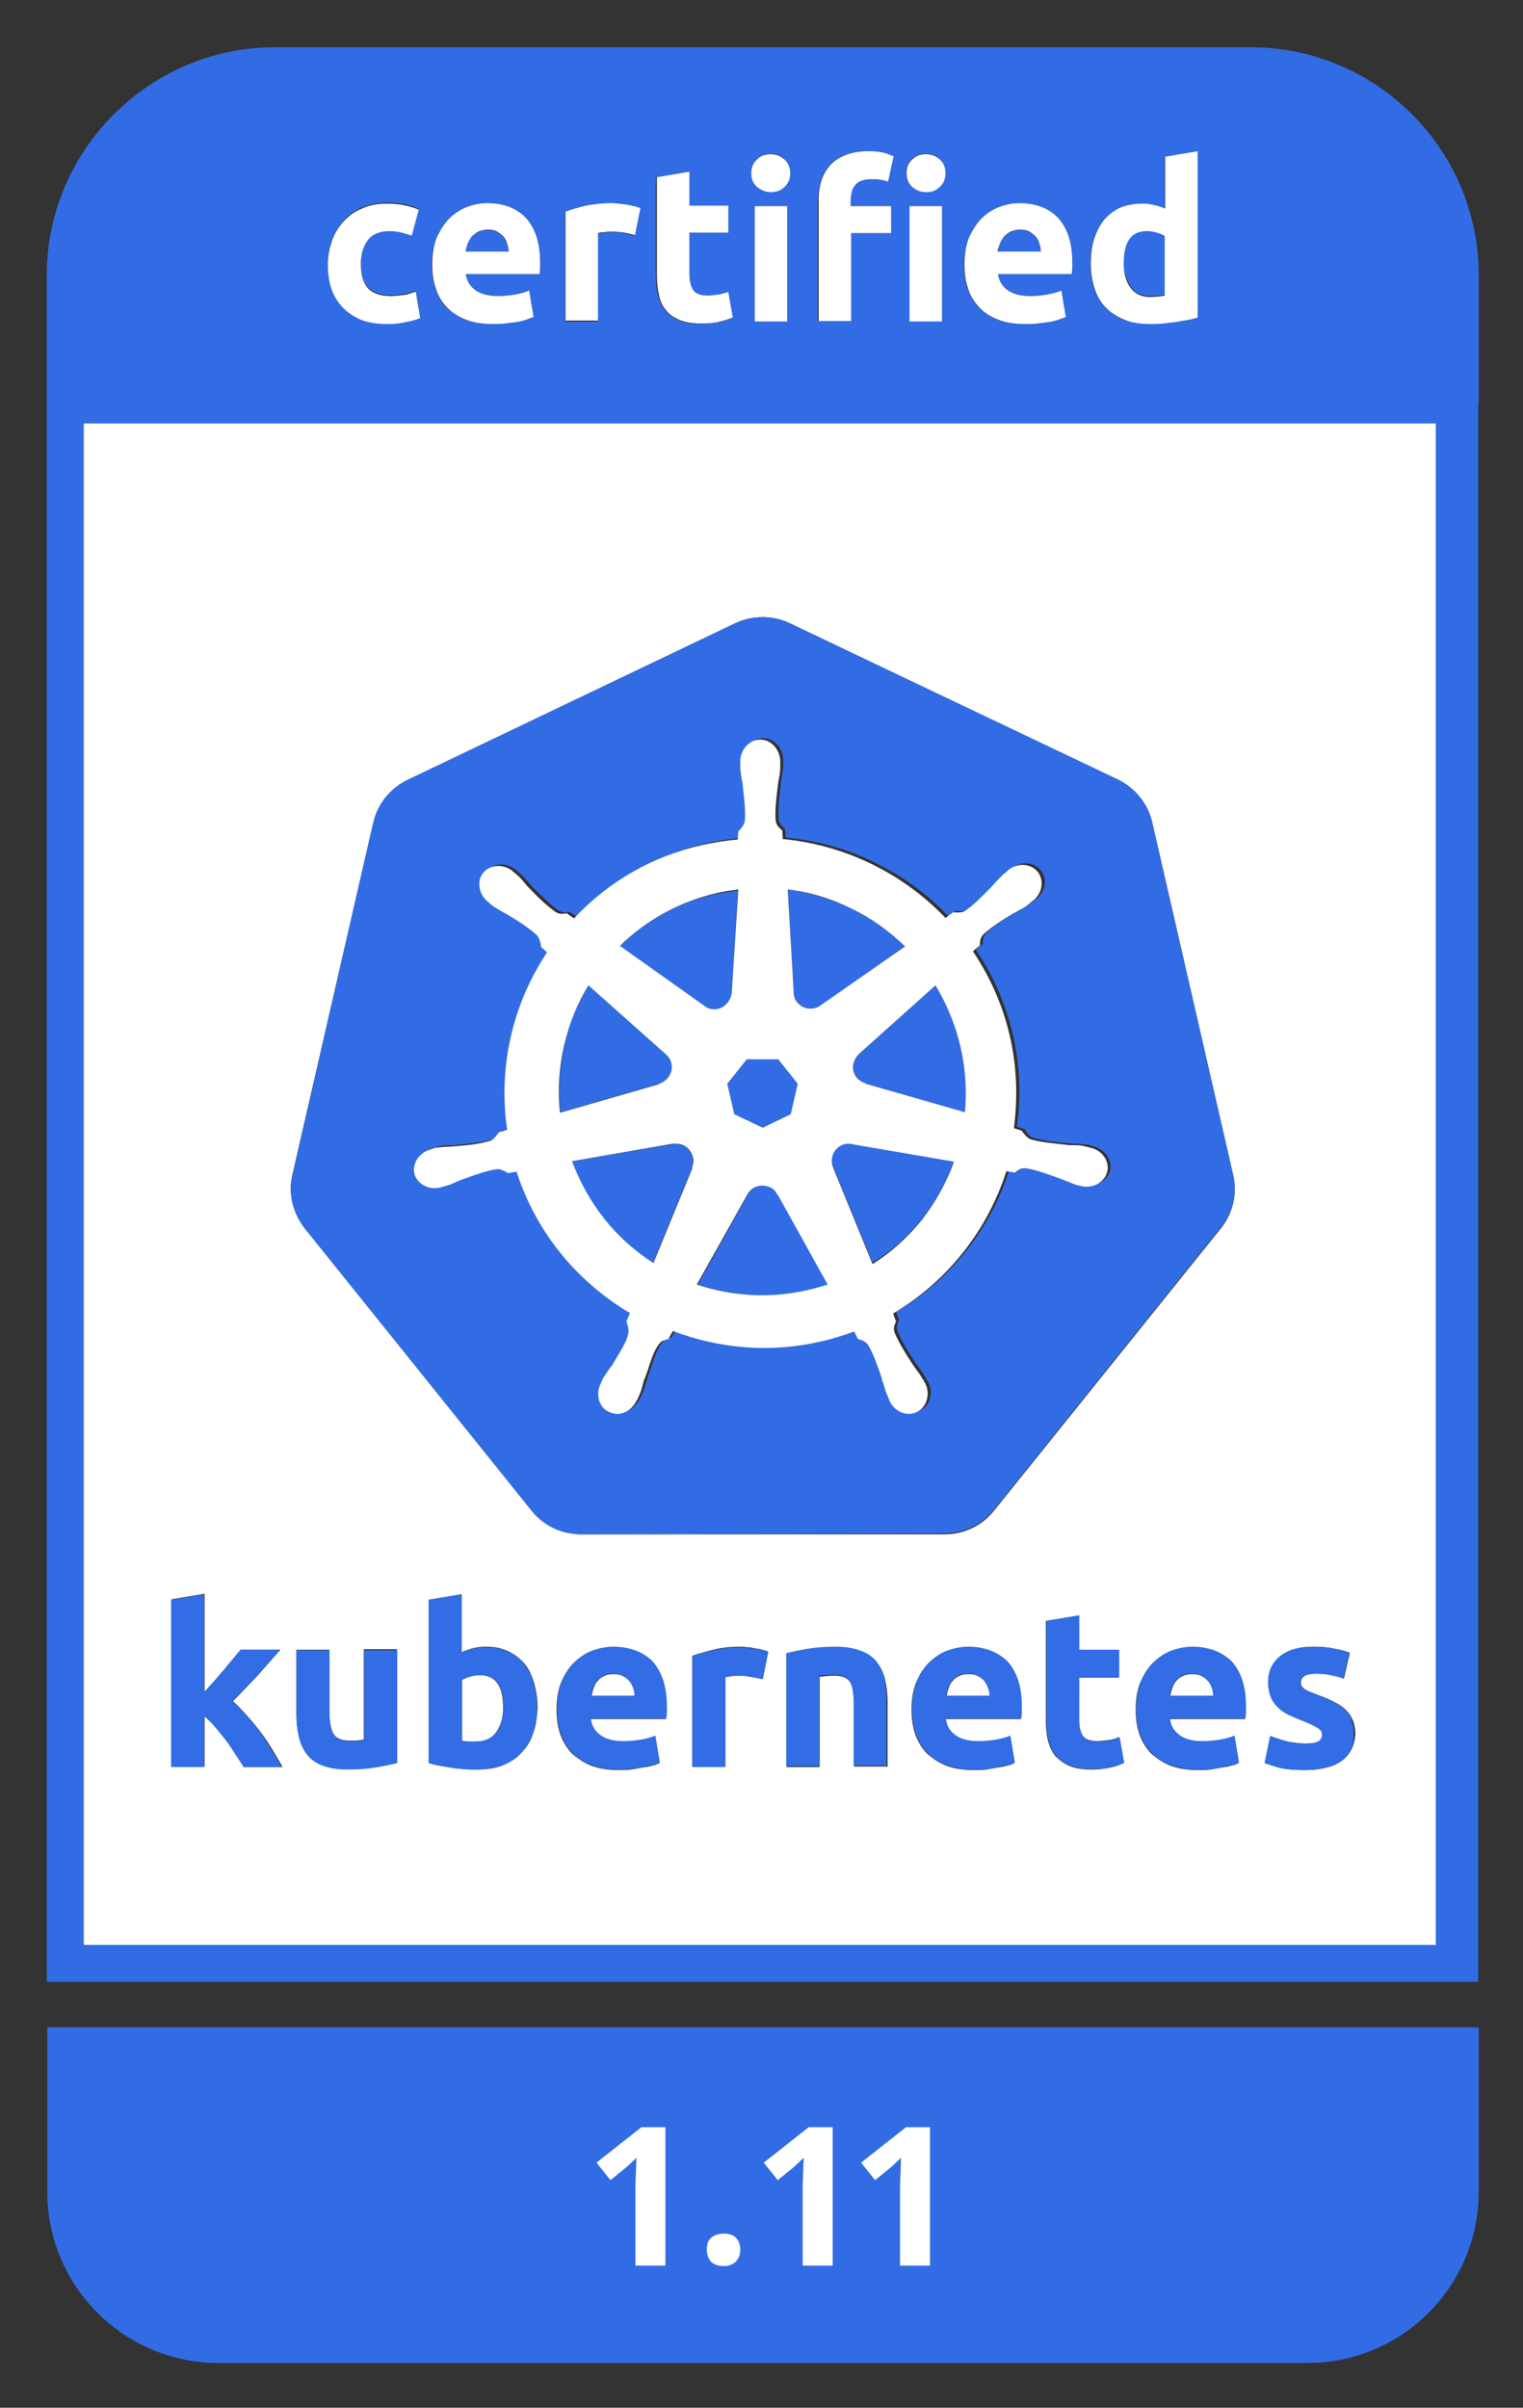 <svg xmlns="http://www.w3.org/2000/svg" role="img" viewBox="-3.77 -2.77 305.04 482.04"><rect x="-3.77" y="-2.77" width="305.04" height="482.04" fill="#333333" stroke="none"/><style>svg {enable-background:new 0 0 298 477}</style><style>.st0{fill:#326ce5}.st1{fill:#fff}</style><g id="Layer_2"><path d="M292.4 78.1V52.3c0-25.1-20.5-45.6-45.6-45.6H51.2c-25 0-45.6 20.6-45.6 45.6V394h286.7V78.1zm-145-16.6v-23h6.5v23.1h-6.5zm31 0v-23h6.5v23.1h-6.5zm36.9-16.4c.5-1.5 1.1-2.8 2-3.8.9-1.1 2-1.9 3.2-2.4 1.3-.6 2.7-.8 4.4-.8.9 0 1.7.1 2.4.3.7.2 1.4.4 2.2.7V28.6l6.5-1.1v33.3c-.6.2-1.3.3-2 .5-.8.2-1.6.3-2.4.4-.8.1-1.7.2-2.5.3-.9.1-1.7.1-2.5.1-1.9 0-3.6-.3-5.1-.8-1.5-.6-2.7-1.4-3.8-2.4-1-1-1.8-2.3-2.3-3.8-.5-1.5-.8-3.1-.8-5 0-1.8.2-3.5.7-5zm-25-.3c.6-1.5 1.5-2.8 2.5-3.8s2.2-1.8 3.5-2.3c1.3-.5 2.7-.8 4.1-.8 3.3 0 5.9 1 7.8 3 1.9 2 2.8 4.9 2.8 8.8v1.2c0 .5-.1.9-.1 1.2H196c.1 1.3.8 2.4 1.9 3.2 1.1.8 2.6 1.2 4.5 1.2 1.2 0 2.4-.1 3.5-.3 1.2-.2 2.1-.5 2.8-.8l.9 5.3c-.4.2-.8.4-1.4.5-.6.2-1.2.3-2 .5-.7.1-1.5.2-2.3.3-.8.1-1.6.1-2.5.1-2.1 0-3.9-.3-5.4-.9-1.5-.6-2.8-1.5-3.8-2.5-1-1.1-1.8-2.3-2.2-3.8-.5-1.5-.7-3-.7-4.7 0-2.1.4-3.9 1-5.4zM178.9 29c.8-.7 1.7-1 2.7-1 1.1 0 2 .3 2.7 1 .8.7 1.2 1.6 1.2 2.8 0 1.2-.4 2.1-1.2 2.8-.8.7-1.7 1-2.7 1-1.1 0-2-.3-2.7-1-.8-.7-1.2-1.6-1.2-2.8.1-1.2.5-2.1 1.2-2.8zm-18.8 8.2c0-3 .8-5.3 2.5-7.1 1.7-1.8 4.2-2.6 7.5-2.6 1.2 0 2.2.1 3 .3.8.2 1.5.4 2 .7l-1.1 5.1c-.5-.2-1-.4-1.6-.4-.6-.1-1.1-.1-1.7-.1-.8 0-1.5.1-2 .3-.5.2-1 .5-1.3.9-.3.4-.5.8-.7 1.4-.1.5-.2 1.1-.2 1.7v1.1h8.1v5.4h-8.1v17.6H160V37.2zM147.9 29c.8-.7 1.7-1 2.7-1 1.1 0 2 .3 2.7 1 .8.7 1.2 1.6 1.2 2.8 0 1.2-.4 2.1-1.2 2.8-.8.7-1.7 1-2.7 1-1.1 0-2-.3-2.7-1-.8-.7-1.2-1.6-1.2-2.8 0-1.2.4-2.1 1.2-2.8zm-20.2 3.7l6.5-1.1v6.8h7.8v5.4h-7.8V52c0 1.4.2 2.5.7 3.3.5.8 1.5 1.2 2.9 1.2.7 0 1.4-.1 2.2-.2.7-.1 1.4-.3 2-.5l.9 5.1c-.8.3-1.7.6-2.6.8-1 .2-2.1.4-3.6.4-1.8 0-3.3-.2-4.4-.7-1.2-.5-2.1-1.2-2.8-2-.7-.9-1.2-1.9-1.5-3.1-.3-1.2-.4-2.6-.4-4.1V32.7zm-18.3 7c1.2-.4 2.5-.8 4.1-1.2 1.6-.4 3.4-.5 5.3-.5.4 0 .8 0 1.3.1.5 0 1 .1 1.5.2l1.5.3c.5.1.9.2 1.3.4l-1.1 5.4c-.6-.1-1.3-.3-2.1-.5s-1.6-.2-2.5-.2c-.4 0-.9 0-1.5.1s-1 .2-1.3.2v17.6h-6.5V39.7zm-25.7 5.1c.6-1.5 1.5-2.8 2.5-3.8s2.2-1.8 3.5-2.3c1.3-.5 2.7-.8 4.1-.8 3.3 0 5.9 1 7.8 3 1.9 2 2.8 4.9 2.8 8.8v1.2c0 .5-.1.9-.1 1.2H89.4c.1 1.3.8 2.4 1.9 3.2 1.1.8 2.6 1.2 4.5 1.2 1.2 0 2.4-.1 3.5-.3 1.2-.2 2.1-.5 2.8-.8l.9 5.3c-.4.2-.8.4-1.4.5-.6.2-1.2.3-2 .5-.7.1-1.5.2-2.3.3-.8.1-1.6.1-2.5.1-2.1 0-3.9-.3-5.4-.9-1.5-.6-2.8-1.5-3.8-2.5-1-1.1-1.8-2.3-2.2-3.8-.5-1.5-.7-3-.7-4.7 0-2.1.3-3.9 1-5.4zm-21 .5c.5-1.5 1.3-2.8 2.3-3.9 1-1.1 2.3-2 3.7-2.6 1.5-.6 3.1-1 5-1 1.2 0 2.4.1 3.4.3 1 .2 2 .5 3 .9l-1.4 5.2c-.6-.2-1.3-.4-2-.6-.7-.2-1.5-.3-2.5-.3-1.9 0-3.4.6-4.3 1.8-1 1.2-1.4 2.8-1.4 4.7 0 2.1.4 3.7 1.3 4.8.9 1.1 2.4 1.7 4.7 1.7.8 0 1.6-.1 2.5-.2.9-.1 1.7-.4 2.5-.7l.9 5.3c-.8.3-1.7.6-2.8.8-1.1.2-2.4.4-3.8.4-2.1 0-3.9-.3-5.4-.9-1.5-.6-2.8-1.5-3.7-2.6a9.5 9.5 0 01-2.1-3.8c-.5-1.5-.7-3.1-.7-4.8 0-1.5.3-3 .8-4.5zM13 386.6V82h270.8v304.6H13z" class="st0"/><path d="M122.3 333.8c-.3-.4-.8-.8-1.3-1-.5-.3-1.1-.4-1.9-.4-.7 0-1.4.1-1.9.4-.5.2-1 .6-1.3 1-.4.4-.6.9-.8 1.5-.2.5-.3 1.1-.4 1.6h8.8c0-.6-.1-1.1-.3-1.6-.3-.6-.5-1.1-.9-1.5zm71.1 0c-.3-.4-.8-.8-1.3-1-.5-.3-1.1-.4-1.9-.4-.7 0-1.4.1-1.9.4-.5.2-1 .6-1.3 1-.4.4-.6.9-.8 1.5-.2.5-.3 1.1-.4 1.6h8.8c0-.6-.1-1.1-.3-1.6-.3-.6-.6-1.1-.9-1.5zm-101.1-1.2c-.7 0-1.4.1-2 .3-.7.2-1.2.4-1.6.7v12.1c.3.1.7.1 1.2.2h1.6c1.8 0 3.2-.6 4.1-1.9.9-1.2 1.4-2.9 1.4-4.9 0-4.3-1.5-6.5-4.7-6.5zm145.9 1.2c-.3-.4-.8-.8-1.3-1-.5-.3-1.1-.4-1.9-.4-.7 0-1.4.1-1.9.4-.5.2-1 .6-1.3 1-.4.4-.6.9-.8 1.5-.2.5-.3 1.1-.4 1.6h8.8c0-.6-.1-1.1-.3-1.6-.2-.6-.5-1.1-.9-1.5z" class="st1"/><path d="M13 82v304.6h270.8V82H13zm89.7 217.6L57.2 243c-.3-.3-.5-.7-.7-1-1.8-2.8-2.5-6.3-1.7-9.6L71 161.9c.9-3.7 3.4-6.8 6.8-8.5l65.7-31.4c1.5-.7 3.1-1.1 4.8-1.2 2.1-.1 4.2.3 6.1 1.2l65.8 31.4c3.4 1.6 6 4.8 6.8 8.5l16.2 70.6c.9 3.7 0 7.6-2.4 10.6l-45.5 56.6c-2.4 3-6 4.7-9.8 4.7h-73c-3.8-.1-7.5-1.9-9.8-4.8zm-57.6 51.3c-.5-.8-1-1.6-1.6-2.5-.6-1-1.2-1.9-1.9-2.8-.7-1-1.4-1.9-2.2-2.7-.7-.9-1.5-1.6-2.2-2.2v10.2h-6.6v-33.5l6.6-1.1V336c.7-.7 1.3-1.5 2-2.2.7-.8 1.4-1.5 2-2.3.7-.8 1.3-1.5 1.8-2.2.6-.7 1.1-1.3 1.5-1.8h7.9c-1.6 1.8-3.1 3.5-4.6 5.2-1.5 1.6-3.1 3.3-4.9 5.1.9.8 1.8 1.8 2.8 2.9 1 1.1 1.9 2.2 2.8 3.4.9 1.2 1.7 2.4 2.4 3.6.7 1.2 1.4 2.3 1.9 3.3h-7.7zm30.7-.8c-1.1.3-2.6.6-4.4.9-1.8.3-3.7.4-5.6.4-2 0-3.7-.3-5-.8-1.3-.5-2.3-1.3-3.1-2.2-.8-1-1.3-2.1-1.6-3.5-.3-1.3-.5-2.8-.5-4.4v-13h6.6v12.2c0 2.1.3 3.7.8 4.6s1.6 1.4 3.2 1.4h1.5c.5-.1 1-.1 1.4-.2v-18.1h6.6v22.7zm27.2-5.8c-.5 1.5-1.3 2.8-2.4 3.9-1 1.1-2.3 1.9-3.8 2.5-1.5.6-3.2.8-5.2.8-.8 0-1.6 0-2.5-.1-.9-.1-1.7-.1-2.6-.3-.8-.1-1.6-.3-2.4-.4-.8-.2-1.5-.4-2-.5v-32.7l6.6-1.1V328c.7-.3 1.5-.6 2.3-.8.8-.2 1.7-.3 2.6-.3 1.7 0 3.1.3 4.4.9 1.3.6 2.3 1.4 3.2 2.4s1.5 2.4 2 3.9c.4 1.5.7 3.1.7 5-.1 2-.4 3.7-.9 5.2zm26.7-4.1c0 .4-.1.8-.1 1.2h-15.1c.1 1.4.8 2.4 1.9 3.3 1.1.8 2.6 1.2 4.5 1.2 1.2 0 2.4-.1 3.6-.3 1.2-.2 2.2-.5 2.9-.8l.9 5.4c-.4.2-.8.4-1.4.5-.6.2-1.3.3-2 .4-.7.1-1.5.3-2.3.4-.8.1-1.7.1-2.5.1-2.1 0-3.9-.3-5.5-.9-1.5-.6-2.8-1.5-3.9-2.5-1-1.1-1.8-2.4-2.3-3.9-.5-1.5-.7-3.1-.7-4.8 0-2.1.3-3.9.9-5.4.7-1.6 1.5-2.9 2.5-3.9s2.2-1.8 3.6-2.4c1.4-.5 2.8-.8 4.2-.8 3.3 0 6 1 7.9 3.1 1.9 2 2.9 5 2.9 9 .1.2.1.6 0 1.1zm19.3-6.8c-.6-.1-1.3-.3-2.1-.4-.8-.2-1.7-.3-2.6-.3-.4 0-.9 0-1.5.1s-1 .1-1.3.2v17.9h-6.6v-22.2c1.2-.4 2.6-.8 4.2-1.2 1.6-.4 3.4-.6 5.4-.6.4 0 .8 0 1.3.1.5 0 1 .1 1.5.2s1 .1 1.5.3c.5.1.9.2 1.3.4l-1.1 5.5zm24.9 17.5h-6.6v-12.4c0-2.1-.3-3.7-.8-4.5-.6-.9-1.6-1.3-3.2-1.3-.5 0-1 0-1.5.1-.5 0-1 .1-1.4.1V351h-6.6v-22.6c1.1-.3 2.6-.6 4.4-.9 1.8-.3 3.7-.4 5.6-.4 2 0 3.6.3 4.9.8 1.3.5 2.4 1.2 3.2 2.2s1.3 2.1 1.6 3.4c.3 1.3.5 2.8.5 4.4v13zm26.9-10.7c0 .4-.1.8-.1 1.2h-15.1c.1 1.4.8 2.4 1.9 3.3 1.1.8 2.6 1.2 4.5 1.2 1.2 0 2.4-.1 3.6-.3 1.2-.2 2.2-.5 2.9-.8l.9 5.4c-.4.2-.8.4-1.4.5-.6.2-1.3.3-2 .4-.7.1-1.5.3-2.3.4-.8.1-1.7.1-2.5.1-2.1 0-3.9-.3-5.5-.9-1.5-.6-2.8-1.5-3.9-2.5-1-1.1-1.8-2.4-2.3-3.9-.5-1.5-.7-3.1-.7-4.8 0-2.1.3-3.9.9-5.4.7-1.6 1.5-2.9 2.5-3.9s2.2-1.8 3.6-2.4c1.4-.5 2.8-.8 4.2-.8 3.3 0 6 1 7.9 3.1 1.9 2 2.9 5 2.9 9v1.1zm17.8 10.9c-1 .2-2.2.4-3.6.4-1.8 0-3.3-.2-4.5-.7-1.2-.5-2.1-1.2-2.9-2-.7-.9-1.2-2-1.5-3.2-.3-1.2-.4-2.6-.4-4.1v-19.7l6.6-1.1v6.9h8v5.5h-8v8.2c0 1.4.2 2.5.7 3.3.5.8 1.5 1.2 3 1.2.7 0 1.4-.1 2.2-.2.8-.1 1.5-.3 2.1-.6l.9 5.2c-.7.4-1.6.7-2.6.9zm27.1-10.9c0 .4-.1.8-.1 1.2h-15.1c.1 1.4.8 2.4 1.9 3.3 1.1.8 2.6 1.2 4.5 1.2 1.2 0 2.4-.1 3.6-.3 1.2-.2 2.2-.5 2.9-.8l.9 5.4c-.4.2-.8.4-1.4.5-.6.2-1.3.3-2 .4-.7.1-1.5.3-2.3.4-.8.1-1.7.1-2.5.1-2.1 0-3.9-.3-5.5-.9-1.5-.6-2.8-1.5-3.9-2.5-1-1.1-1.8-2.4-2.3-3.9-.5-1.5-.7-3.1-.7-4.8 0-2.1.3-3.9.9-5.4.7-1.6 1.5-2.9 2.5-3.9s2.2-1.8 3.6-2.4c1.4-.5 2.8-.8 4.2-.8 3.3 0 6 1 7.9 3.1 1.9 2 2.9 5 2.9 9v1.1zm19.2 9.6c-1.7 1.2-4.2 1.8-7.3 1.8-2.1 0-3.8-.2-5.2-.5-1.4-.4-2.3-.7-2.8-.9l1.1-5.4c1.1.4 2.3.8 3.5 1.1 1.2.2 2.4.4 3.5.4 1.2 0 2.1-.1 2.6-.4.5-.2.8-.7.8-1.4 0-.5-.3-1-1-1.4-.7-.4-1.6-.9-3-1.4-1-.4-2-.8-2.8-1.2-.8-.4-1.5-.9-2.1-1.5-.6-.6-1.1-1.3-1.4-2.1-.3-.8-.5-1.8-.5-2.9 0-2.2.8-3.9 2.4-5.2 1.6-1.3 3.9-1.9 6.7-1.9 1.4 0 2.8.1 4.1.4 1.3.2 2.3.5 3.1.8l-1.2 5.2c-.8-.3-1.6-.5-2.5-.7-.9-.2-1.9-.3-3-.3-2.1 0-3.1.6-3.1 1.7 0 .3 0 .5.1.7.1.2.3.4.5.6.3.2.6.4 1.1.6.5.2 1.1.4 1.8.7 1.5.5 2.7 1.1 3.6 1.6 1 .5 1.7 1.1 2.2 1.7.6.6.9 1.3 1.2 2 .2.7.4 1.6.4 2.6-.2 2.3-1.1 4.1-2.8 5.3z" class="st1"/><path d="M97.8 46.1c-.2-.5-.4-1-.7-1.4-.3-.4-.8-.7-1.3-1-.5-.3-1.1-.4-1.9-.4-.7 0-1.4.1-1.9.4-.5.2-1 .6-1.3 1-.4.3-.7.8-.8 1.3-.2.5-.3 1.1-.4 1.6h8.6c-.1-.5-.1-1-.3-1.5zm128.9 10.4c.6 0 1.1 0 1.6-.1.5 0 .9-.1 1.2-.2V44.4c-.4-.3-.9-.5-1.6-.7-.7-.2-1.3-.3-2-.3-3.1 0-4.6 2.1-4.6 6.3 0 2 .5 3.6 1.4 4.9.8 1.3 2.2 1.9 4 1.9zm-22.3-10.4c-.2-.5-.4-1-.7-1.4-.3-.4-.8-.7-1.3-1-.5-.3-1.1-.4-1.9-.4-.7 0-1.4.1-1.9.4-.5.2-1 .6-1.3 1-.4.4-.6.9-.8 1.4-.2.5-.3 1.1-.4 1.6h8.6c0-.6-.1-1.1-.3-1.6z" class="st0"/><path d="M64.7 58.6c1 1.1 2.2 1.9 3.7 2.6 1.5.6 3.3.9 5.4.9 1.4 0 2.6-.1 3.8-.4 1.1-.2 2.1-.5 2.8-.8l-.9-5.3c-.8.3-1.6.6-2.5.7-.9.1-1.8.2-2.5.2-2.2 0-3.8-.6-4.7-1.7-.9-1.1-1.3-2.7-1.3-4.8 0-2 .5-3.5 1.4-4.7.9-1.2 2.4-1.8 4.3-1.8.9 0 1.7.1 2.5.3.7.2 1.4.4 2 .6l1.4-5.2c-1-.4-2-.7-3-.9-1-.2-2.1-.3-3.4-.3-1.9 0-3.5.3-5 1-1.5.6-2.7 1.5-3.7 2.6s-1.8 2.4-2.3 3.9c-.5 1.5-.8 3-.8 4.7 0 1.7.2 3.3.7 4.8.4 1.3 1.2 2.6 2.1 3.6zm21 .1c1 1.1 2.3 1.9 3.8 2.5 1.5.6 3.3.9 5.4.9.8 0 1.6 0 2.5-.1.8-.1 1.6-.2 2.3-.3.7-.1 1.4-.3 2-.5.6-.2 1.1-.4 1.4-.5l-.9-5.3c-.7.3-1.7.6-2.8.8-1.2.2-2.3.3-3.5.3-1.9 0-3.4-.4-4.5-1.2-1.1-.8-1.7-1.9-1.9-3.2h14.8c0-.4.1-.8.1-1.2v-1.2c0-3.9-1-6.8-2.8-8.8-1.9-2-4.5-3-7.8-3-1.4 0-2.8.3-4.1.8-1.3.5-2.5 1.3-3.5 2.3-1 1-1.8 2.3-2.5 3.8-.6 1.5-.9 3.3-.9 5.4 0 1.7.2 3.3.7 4.7.4 1.5 1.2 2.7 2.2 3.8zM89.9 46c.2-.5.5-1 .8-1.4.4-.4.8-.7 1.3-1 .5-.2 1.2-.4 1.9-.4.8 0 1.4.1 1.9.4.5.3.9.6 1.3 1 .3.4.6.9.7 1.4.2.5.3 1.1.3 1.6h-8.6c0-.5.2-1 .4-1.6zm26.1-2.1c.3-.1.7-.2 1.3-.2.6-.1 1.1-.1 1.5-.1.9 0 1.8.1 2.5.2.8.2 1.5.3 2.1.5l1.1-5.4c-.4-.1-.8-.3-1.3-.4l-1.5-.3c-.5-.1-1-.1-1.5-.2-.5 0-.9-.1-1.3-.1-2 0-3.7.2-5.3.5-1.6.4-3 .8-4.1 1.2v21.8h6.5V43.9zm13.6 15.4c.7.9 1.6 1.5 2.8 2 1.2.5 2.6.7 4.4.7 1.4 0 2.6-.1 3.6-.4 1-.2 1.8-.5 2.6-.8l-.9-5.1c-.6.2-1.3.4-2 .5-.7.1-1.5.2-2.2.2-1.5 0-2.4-.4-2.9-1.2-.5-.8-.7-1.9-.7-3.3v-8.1h7.8v-5.4h-7.8v-6.8l-6.5 1.1v19.4c0 1.5.1 2.8.4 4.1.2 1.2.7 2.3 1.4 3.1zm21-23.6c1.1 0 2-.3 2.7-1 .8-.7 1.2-1.6 1.2-2.8 0-1.2-.4-2.1-1.2-2.8-.8-.7-1.7-1-2.7-1-1.1 0-2 .3-2.7 1-.8.7-1.2 1.6-1.2 2.8 0 1.2.4 2.1 1.2 2.8.8.6 1.7 1 2.7 1zm-3.2 2.8h6.5v23.1h-6.5zm19.2 5.4h8.1v-5.4h-8.1v-1.1c0-.6.1-1.2.2-1.7s.4-1 .7-1.4c.3-.4.7-.7 1.3-.9.5-.2 1.2-.3 2-.3.6 0 1.2 0 1.7.1.6.1 1.1.2 1.6.4l1.1-5.1c-.6-.2-1.2-.5-2-.7-.8-.2-1.8-.3-3-.3-3.3 0-5.8.9-7.5 2.6-1.7 1.8-2.5 4.1-2.5 7.1v24.3h6.5V43.9zm15.1-8.2c1.1 0 2-.3 2.7-1 .8-.7 1.2-1.6 1.2-2.8 0-1.2-.4-2.1-1.2-2.8-.8-.7-1.7-1-2.7-1-1.1 0-2 .3-2.7 1-.8.7-1.2 1.6-1.2 2.8 0 1.2.4 2.1 1.2 2.8.7.6 1.6 1 2.7 1zm-3.3 2.8h6.5v23.1h-6.5zm13.9 20.2c1 1.1 2.3 1.9 3.8 2.5 1.5.6 3.3.9 5.4.9.8 0 1.6 0 2.5-.1.8-.1 1.6-.2 2.3-.3.7-.1 1.4-.3 2-.5.6-.2 1.1-.4 1.4-.5l-.9-5.3c-.7.3-1.7.6-2.8.8-1.2.2-2.3.3-3.5.3-1.9 0-3.4-.4-4.5-1.2-1.1-.8-1.7-1.9-1.9-3.2h14.8c0-.4.1-.8.1-1.2v-1.2c0-3.9-1-6.8-2.8-8.8-1.9-2-4.5-3-7.8-3-1.4 0-2.8.3-4.1.8-1.3.5-2.5 1.3-3.5 2.3-1 1-1.8 2.3-2.5 3.8-.6 1.5-.9 3.3-.9 5.4 0 1.7.2 3.3.7 4.7.4 1.5 1.2 2.7 2.2 3.8zm4.2-12.7c.2-.5.5-1 .8-1.4.4-.4.8-.7 1.3-1 .5-.2 1.2-.4 1.9-.4.8 0 1.4.1 1.9.4.5.3.9.6 1.3 1 .3.4.6.9.7 1.4.2.5.3 1.1.3 1.6H196c.1-.5.3-1 .5-1.6zm21.3 12.9c1 1 2.3 1.8 3.8 2.4 1.5.6 3.2.8 5.1.8.8 0 1.6 0 2.5-.1.9-.1 1.7-.2 2.5-.3.8-.1 1.6-.3 2.4-.4.8-.2 1.4-.3 2-.5V27.5l-6.5 1.1V39c-.7-.3-1.5-.6-2.2-.7-.7-.2-1.5-.3-2.4-.3-1.6 0-3.1.3-4.4.8-1.3.6-2.3 1.4-3.2 2.4-.9 1.1-1.5 2.3-2 3.8s-.7 3.2-.7 5.1c0 1.8.3 3.5.8 5s1.2 2.7 2.3 3.8zm8.1-15.4c.7 0 1.3.1 2 .3.7.2 1.2.4 1.6.7v11.9c-.3.1-.7.1-1.2.2-.5 0-1 .1-1.6.1-1.8 0-3.1-.6-4-1.8-.9-1.2-1.4-2.8-1.4-4.9 0-4.4 1.5-6.5 4.6-6.5z" class="st1"/><path d="M180.9 241.2c2.8-3.5 4.9-7.4 6.4-11.6l-20.4-3.5c-.3-.1-.5-.1-.8-.1-.5 0-.9.1-1.3.3-1.7.8-2.4 2.8-1.7 4.5L171 250c3.8-2.3 7.2-5.3 9.9-8.8zm-5.8 6zm4.8-4.7zm-65.7-48.1c-2.3 3.8-4 7.8-4.9 12.1-1 4.4-1.3 8.9-.8 13.4l19.8-5.7v-.1c.7-.2 1.3-.6 1.8-1.2 1.1-1.4 1-3.5-.4-4.7v-.1l-15.5-13.7zm53 15.6c-.4 1.8.7 3.6 2.4 4.1v.1l19.9 5.7c.4-4.4.1-8.8-.9-13.1-1-4.4-2.7-8.5-5-12.3l-15.3 13.7c-.5.5-.9 1.1-1.1 1.8zM127 250.1l7.8-19-.1-.1c.3-.7.4-1.4.2-2.1-.4-1.6-1.7-2.7-3.3-2.7-.2 0-.4 0-.6.1l-20.3 3.4c1.5 4.2 3.7 8.2 6.6 11.7 2.7 3.4 6 6.3 9.7 8.7zm31.1 5.4c1.4-.3 2.7-.7 4-1.1l-10-18h-.1c-.3-.6-.9-1.1-1.5-1.5-.5-.2-1-.3-1.5-.3h-.1c-1.2 0-2.3.7-2.9 1.8l-10 18c7.1 2.4 14.7 2.8 22.1 1.1zm-12.3-46.2l-3.9 4.9 1.4 6.1 5.7 2.7 5.6-2.7 1.4-6.1-3.9-4.9zm26.6 40s.1 0 .1-.1l-.1.1zm-5.7-70.2c-4-1.9-8.3-3.2-12.7-3.8l1.2 20.6c0 .7.3 1.4.7 2 1.2 1.4 3.2 1.7 4.7.6h.1l16.8-11.9c-3.2-3-6.9-5.6-10.8-7.5zm-46.3 7.6l16.9 12c.6.4 1.3.7 2 .7 1.8 0 3.4-1.4 3.4-3.3h.1l1.2-20.6c-1.4.2-2.8.4-4.2.7-7.3 1.5-14.1 5.2-19.4 10.5zm57.2 58.2s0 .1 0 0c0 .1 0 0 0 0z" class="st0"/><path d="M185.5 304.2c3.8 0 7.4-1.7 9.8-4.7l45.5-56.6c2.4-3 3.3-6.9 2.4-10.6L227 161.8c-.9-3.7-3.4-6.8-6.8-8.5L154.4 122c-1.9-.9-4-1.3-6.1-1.2-1.7.1-3.3.5-4.8 1.2l-65.7 31.4c-3.4 1.6-6 4.8-6.8 8.5l-16.2 70.6c-.8 3.3-.1 6.7 1.7 9.6.2.3.5.7.7 1l45.5 56.6c2.4 3 6 4.7 9.8 4.7l73-.2zm-63.2-42.7l.7-1.7c-10.8-6.4-18.8-16.5-22.7-28.3l-1.7.3c-.1 0-.1-.1-.2-.1-.5-.3-1.3-.8-2.1-.7-2.1.3-4.2 1.1-6.7 2h-.1c-.4.2-.8.3-1.2.5-.8.3-1.5.6-2.4.9-.2.1-.5.1-.7.2-.1 0-.2 0-.3.1-2.3.5-4.6-.8-5.1-2.9-.5-2.1 1-4.3 3.4-4.8.1 0 .2 0 .3-.1.3-.1.5-.1.7-.2.9-.2 1.7-.2 2.5-.2.4 0 .8 0 1.3-.1h.1c2.7-.3 5-.5 7-1.1.6-.2 1.1-.9 1.5-1.5l.2-.2 1.6-.5c-1.8-12.4 1.1-25 8-35.5l-1.2-1.1v-.2c-.1-.6-.2-1.5-.8-2.1-1.5-1.5-3.5-2.7-5.8-4.1-.4-.2-.8-.4-1.1-.6-.7-.4-1.4-.7-2.1-1.3-.2-.1-.4-.3-.6-.5-.1-.1-.2-.1-.2-.2-.9-.7-1.5-1.7-1.7-2.8-.2-1.1.1-2.2.7-3 .7-.9 1.8-1.4 3-1.4h.1c1 0 2 .4 2.8 1 .1.1.2.1.2.2.2.2.5.4.6.5.7.6 1.2 1.2 1.7 1.8.3.3.5.6.8.9l.1.1c1.9 1.9 3.5 3.5 5.2 4.7.8.5 1.4.4 2 .3h.3c.2.2 1 .7 1.4 1 6.9-7.4 15.8-12.4 25.7-14.7 2.3-.5 4.7-.9 7.1-1.1l.1-1.6c.5-.5 1.1-1.2 1.3-2 .2-2.1-.1-4.4-.4-7.1v-.1c-.1-.4-.1-.8-.2-1.2-.2-.8-.3-1.6-.3-2.5v-1.1c0-2.4 1.8-4.4 4-4.4s4 2 4 4.4v1.1c0 .9-.2 1.7-.3 2.5-.1.4-.2.8-.2 1.2v.2c-.3 2.6-.6 4.9-.4 6.9.1.9.6 1.3 1.1 1.7l.2.2c0 .3.1 1.2.1 1.7 6.2.6 12.2 2.2 17.8 5 5.6 2.7 10.6 6.3 14.8 10.8l1.5-1.1h.2c.6 0 1.5.1 2.2-.3 1.7-1.2 3.3-2.8 5.2-4.7l.1-.1c.3-.3.6-.6.8-.9.5-.6 1.1-1.2 1.8-1.8.2-.1.4-.3.6-.5.1-.1.2-.1.2-.2 1.9-1.5 4.6-1.4 5.9.4 1.4 1.7.9 4.3-1 5.8-.1.1-.2.1-.3.2-.2.2-.4.3-.6.5-.7.5-1.4.9-2.1 1.3-.4.2-.7.4-1.1.6-2.3 1.4-4.3 2.7-5.8 4.1-.6.7-.7 1.3-.7 1.9v.3c-.1.1-.3.3-.6.5s-.6.5-.8.7c3.5 5.2 6 10.9 7.4 17 1.4 6.1 1.7 12.2.8 18.4l1.6.5s.1.1.1.2c.3.5.8 1.3 1.6 1.5 2 .6 4.3.9 7 1.1h.1c.4 0 .9.1 1.3.1.8 0 1.6.1 2.5.2.2 0 .5.1.7.2.2 0 .3.1.4.1 2.3.6 3.8 2.7 3.4 4.8-.5 2.1-2.8 3.4-5.1 2.9-.1 0-.2-.1-.4-.1s-.5-.1-.6-.1c-.9-.2-1.6-.5-2.3-.9-.4-.2-.8-.3-1.2-.5h-.1c-2.5-.9-4.7-1.7-6.7-2h-.2c-.8 0-1.2.3-1.7.7-.1.1-.2.1-.2.2-.3-.1-1.1-.2-1.7-.3-1.9 5.9-4.8 11.4-8.7 16.3-3.9 4.9-8.6 9-14 12.2.1.1.1.3.2.5.2.4.3.9.4 1 0 .1-.1.2-.1.3-.2.6-.5 1.2-.2 2 .8 2 2 4 3.5 6.2.2.4.5.7.7 1 .5.7.9 1.3 1.4 2.1.1.2.2.5.4.7.1.1.1.2.2.3 1 2.2.3 4.7-1.7 5.6-1 .5-2.1.5-3.1.1s-1.9-1.2-2.4-2.3c0-.1-.1-.2-.1-.3-.1-.3-.3-.5-.3-.7-.4-.8-.6-1.6-.8-2.4-.1-.4-.2-.8-.4-1.2v-.1c-.9-2.5-1.6-4.7-2.7-6.5-.5-.8-1.1-.9-1.7-1.1-.1 0-.2-.1-.3-.1-.1-.1-.2-.4-.4-.7-.2-.3-.3-.6-.4-.8-2.2.8-4.5 1.5-6.7 2-9.9 2.2-20.1 1.5-29.6-2.1l-.9 1.6c-.6.2-1.3.3-1.7.8-1 1.2-1.6 2.9-2.2 4.7-.3.8-.5 1.6-.8 2.3-.1.4-.2.8-.4 1.2-.2.8-.4 1.5-.8 2.4-.1.2-.2.4-.3.7-.1.1-.1.2-.2.3-.8 1.6-2.3 2.6-3.9 2.6-.5 0-1.1-.1-1.6-.4-1.9-.9-2.7-3.5-1.7-5.6.1-.1.1-.2.2-.4s.2-.5.3-.7c.4-.8.9-1.4 1.4-2.1.2-.3.5-.7.7-1 1.6-2.4 2.8-4.5 3.6-6.4-.5-.4-.8-1.3-1-1.9z" class="st0"/><path d="M119.1 270.1c-.2.4-.5.7-.7 1-.5.7-.9 1.3-1.4 2.1-.1.2-.2.4-.3.7-.1.1-.1.3-.2.4-1 2.2-.3 4.7 1.7 5.6.5.2 1 .4 1.6.4 1.6 0 3.1-1 3.9-2.6 0-.1.1-.2.2-.3.1-.2.2-.5.3-.7.4-.8.6-1.6.8-2.4.1-.4.2-.8.4-1.2.3-.8.6-1.6.8-2.3.6-1.8 1.2-3.5 2.2-4.7.4-.5 1-.6 1.7-.8l.9-1.6c9.5 3.6 19.7 4.4 29.6 2.1 2.3-.5 4.5-1.2 6.7-2 .1.2.3.5.4.8.2.3.3.6.4.7.1 0 .2.1.3.1.6.2 1.2.4 1.7 1.1 1.1 1.8 1.8 4 2.7 6.5v.1c.1.4.2.8.4 1.2.2.8.4 1.5.8 2.4.1.2.2.5.3.7 0 .1.1.2.1.3.5 1.1 1.4 1.9 2.4 2.3 1 .4 2.1.4 3.1-.1 1.9-.9 2.7-3.5 1.7-5.6 0-.1-.1-.2-.2-.3-.1-.3-.2-.5-.4-.7-.4-.8-.9-1.4-1.4-2.1-.2-.3-.5-.7-.7-1-1.5-2.3-2.7-4.3-3.5-6.2-.3-.9 0-1.5.2-2 0-.1.1-.2.1-.3-.1-.1-.3-.6-.4-1-.1-.2-.1-.4-.2-.5 5.4-3.2 10.1-7.3 14-12.2 3.9-4.9 6.8-10.4 8.7-16.3.5.1 1.4.2 1.7.3.1-.1.2-.1.2-.2.5-.3.9-.7 1.7-.7h.2c2.1.3 4.2 1.1 6.7 2h.1c.4.2.8.3 1.2.5.8.3 1.5.6 2.3.9.2 0 .4.1.6.1.1 0 .3.1.4.1 2.3.5 4.6-.8 5.1-2.9.5-2.1-1-4.3-3.4-4.8-.1 0-.3-.1-.4-.1-.3-.1-.5-.1-.7-.2-.9-.2-1.7-.2-2.5-.2-.4 0-.8 0-1.3-.1h-.1c-2.7-.3-5-.5-7-1.1-.7-.3-1.3-1.1-1.6-1.5 0-.1-.1-.1-.1-.2l-1.6-.5c.8-6.1.6-12.3-.8-18.4-1.4-6.1-3.9-11.8-7.4-17 .2-.2.5-.5.8-.7.3-.2.5-.4.6-.5v-.3c0-.6.1-1.3.7-1.9 1.5-1.4 3.5-2.7 5.8-4.1.4-.2.8-.4 1.1-.6.7-.4 1.4-.7 2.1-1.3.2-.1.4-.3.6-.5.1-.1.2-.2.3-.2 1.9-1.5 2.3-4.1 1-5.8-1.4-1.7-4-1.9-5.9-.4-.1.1-.2.1-.2.2-.2.2-.5.4-.6.5-.7.6-1.2 1.2-1.8 1.8-.3.3-.5.6-.8.9l-.1.1c-1.9 1.9-3.4 3.5-5.2 4.7-.7.4-1.6.3-2.2.3h-.2l-1.5 1.1c-4.3-4.5-9.3-8.1-14.8-10.8-5.6-2.7-11.6-4.4-17.8-5 0-.5-.1-1.4-.1-1.7l-.2-.2c-.5-.4-.9-.8-1.1-1.7-.2-2.1.1-4.3.4-6.9v-.2c.1-.4.1-.8.2-1.2.2-.8.3-1.6.3-2.5v-1.1c0-2.4-1.8-4.4-4-4.4s-4 2-4 4.4v1.1c0 .9.2 1.7.3 2.5.1.4.2.8.2 1.2v.1c.3 2.7.6 5 .4 7.1-.2.8-.8 1.5-1.3 2l-.1 1.6c-2.4.2-4.8.6-7.1 1.1-9.9 2.2-18.8 7.3-25.7 14.7-.4-.3-1.2-.8-1.4-1h-.3c-.6.1-1.2.2-2-.3-1.7-1.2-3.4-2.8-5.2-4.7l-.1-.1c-.3-.3-.6-.6-.8-.9-.5-.6-1-1.2-1.7-1.8-.2-.2-.4-.3-.6-.5-.1-.1-.2-.1-.2-.2-.8-.6-1.8-1-2.8-1H96c-1.2 0-2.3.5-3 1.4-.7.8-.9 1.9-.7 3 .2 1.1.8 2.1 1.7 2.8.1.1.2.1.2.2.2.2.4.3.6.5.7.5 1.4.9 2.1 1.3.4.2.7.4 1.1.6 2.3 1.4 4.3 2.7 5.8 4.1.5.6.7 1.5.8 2.1v.2l1.2 1.1c-7 10.5-9.8 23.1-8 35.5l-1.6.5-.2.2c-.4.6-1 1.3-1.5 1.5-2 .6-4.3.9-7 1.1h-.1c-.4 0-.9.1-1.3.1-.8 0-1.6.1-2.5.2-.2 0-.5.1-.7.2-.1 0-.2.1-.3.1-2.3.6-3.8 2.7-3.4 4.8.5 2.1 2.8 3.4 5.1 2.9.1 0 .2 0 .3-.1.3-.1.5-.1.7-.2.9-.2 1.6-.5 2.4-.9.4-.2.8-.3 1.2-.5h.1c2.5-.9 4.7-1.7 6.7-2 .8-.1 1.6.4 2.1.7.1 0 .1.1.2.1l1.7-.3c3.8 11.9 11.9 21.9 22.7 28.3l-.7 1.7c.2.6.5 1.5.4 2.2-.2 1.6-1.5 3.6-3 6.1zm10.5-61.8c1.4 1.2 1.6 3.3.4 4.7-.5.6-1.1 1-1.8 1.2v.1l-19.8 5.7c-.5-4.5-.2-9 .8-13.4 1-4.3 2.6-8.4 4.9-12.1l15.5 13.8zm1.4 17.9h.7c1.6 0 2.9 1.1 3.3 2.7.2.7.1 1.4-.2 2.1l.1.1-7.8 19c-3.7-2.4-7-5.3-9.7-8.7-2.8-3.5-5-7.4-6.6-11.7l20.2-3.5zm29.6-27.7c-1.5 1.1-3.6.8-4.7-.6-.5-.6-.7-1.3-.7-2l-1.2-20.6c4.4.5 8.7 1.8 12.7 3.8 4 1.9 7.6 4.5 10.8 7.6l-16.9 11.8zm-17.8-2.6c-.2 1.9-1.7 3.4-3.5 3.4-.7 0-1.4-.2-2-.7l-16.9-12c5.4-5.3 12.1-8.9 19.5-10.6 1.3-.3 2.7-.5 4.2-.7l-1.3 20.6zm3.1 40.5c.6-1.1 1.7-1.8 2.9-1.8h.1c.5 0 1 .1 1.5.3.7.3 1.2.8 1.5 1.5h.1l10 18c-1.3.4-2.6.8-4 1.1-7.4 1.7-15 1.3-22.2-1.1l10.1-18zm8.7-16.1L149 223l-5.7-2.7-1.4-6.1 3.9-4.9h6.3l3.9 4.9-1.4 6.1zm8.5 10.7c-.7-1.7 0-3.7 1.7-4.5.4-.2.9-.3 1.3-.3.2 0 .5 0 .8.1l20.4 3.5c-1.5 4.2-3.7 8.1-6.4 11.6-2.8 3.5-6.1 6.5-9.9 8.9l-7.9-19.3zm16.8 11.5zm-11.6-34.3l15.3-13.7c2.3 3.8 4 8 5 12.3 1 4.3 1.3 8.8.9 13.1l-19.9-5.7v-.1c-1.8-.5-2.9-2.3-2.4-4.1.2-.7.6-1.3 1.1-1.8zm6.8 39zm-2.6 2s-.1 0-.1.1l.1-.1zm5.1-4.3s0 .1 0 0c0 .1 0 0 0 0z" class="st1"/><path fill="#326de5" d="M48.4 344.1c-.9-1.2-1.8-2.3-2.8-3.4-1-1.1-1.9-2.1-2.8-2.9 1.8-1.8 3.4-3.4 4.9-5.1 1.5-1.7 3.1-3.4 4.6-5.2h-7.9c-.4.5-.9 1.1-1.5 1.8s-1.2 1.4-1.8 2.2c-.7.7-1.3 1.5-2 2.3-.7.8-1.4 1.5-2 2.2v-19.6l-6.6 1.1V351h6.6v-10.2c.7.6 1.5 1.3 2.2 2.2.8.9 1.5 1.8 2.2 2.7.7.9 1.3 1.9 1.9 2.8.6.9 1.2 1.8 1.6 2.5h7.6c-.5-1-1.1-2.1-1.9-3.3-.6-1.2-1.5-2.4-2.3-3.6zm20.7 1.5c-.4.1-.9.1-1.4.2h-1.5c-1.5 0-2.6-.5-3.2-1.4s-.8-2.5-.8-4.6v-12.2h-6.6v13c0 1.6.2 3.1.5 4.4.3 1.3.9 2.5 1.6 3.5.8 1 1.8 1.7 3.1 2.2 1.3.5 3 .8 5 .8s3.8-.1 5.6-.4c1.8-.3 3.2-.6 4.4-.9v-22.6h-6.6v18zm32.1-15.3c-.9-1.1-1.9-1.9-3.2-2.4-1.3-.6-2.7-.9-4.4-.9-.9 0-1.8.1-2.6.3-.8.2-1.6.4-2.3.8v-11.7l-6.6 1.1v32.7c.6.2 1.3.4 2 .5.8.1 1.6.3 2.4.4.9.1 1.7.2 2.6.3.9.1 1.7.1 2.5.1 1.9 0 3.7-.3 5.2-.8 1.5-.6 2.8-1.4 3.8-2.5s1.8-2.4 2.4-3.9c.6-1.5.8-3.2.8-5.1 0-1.8-.2-3.5-.7-5-.4-1.5-1.1-2.8-1.9-3.9zM95.7 344c-.9 1.2-2.3 1.9-4.1 1.9H90c-.5-.1-.9-.1-1.2-.2v-12.1c.4-.3 1-.5 1.6-.7.7-.2 1.4-.3 2-.3 3.1 0 4.7 2.1 4.7 6.4-.1 2.1-.5 3.7-1.4 5zm23.3-17.1c-1.4 0-2.8.3-4.2.8-1.3.5-2.5 1.3-3.6 2.4-1 1-1.9 2.3-2.5 3.9-.6 1.5-.9 3.4-.9 5.4 0 1.7.2 3.3.7 4.8.5 1.5 1.3 2.8 2.3 3.9 1 1.1 2.3 1.9 3.9 2.5 1.6.6 3.4.9 5.5.9.8 0 1.7 0 2.5-.1s1.6-.2 2.3-.4c.7-.1 1.4-.3 2-.4.6-.2 1.1-.4 1.4-.5l-.9-5.4c-.7.3-1.7.6-2.9.8-1.2.2-2.3.3-3.6.3-1.9 0-3.4-.4-4.5-1.2-1.1-.8-1.8-1.9-1.9-3.3h15.1c0-.4.1-.8.1-1.2v-1.3c0-3.9-1-6.9-2.9-9-1.9-1.9-4.6-2.9-7.9-2.9zm-4.4 9.9c.1-.6.2-1.1.4-1.6.2-.6.5-1.1.8-1.5.4-.4.8-.7 1.3-1 .5-.3 1.2-.4 1.9-.4.8 0 1.4.1 1.9.4.5.3 1 .6 1.3 1 .4.4.6.9.8 1.4.2.5.3 1.1.3 1.6h-8.7zm32.7-9.5c-.5-.1-1-.1-1.5-.2s-.9-.1-1.3-.1c-2 0-3.8.2-5.4.6-1.6.4-3 .7-4.2 1.2V351h6.6v-18c.3-.1.7-.2 1.3-.2.6-.1 1.1-.1 1.5-.1.9 0 1.8.1 2.6.3.8.1 1.5.3 2.1.4l1.1-5.5c-.4-.1-.8-.3-1.3-.4-.5-.1-1-.2-1.5-.2zm24.5 2.6c-.8-1-1.8-1.7-3.2-2.2-1.3-.5-3-.8-4.9-.8-2 0-3.8.1-5.6.4-1.8.3-3.2.6-4.4.9v22.6h6.6v-18.1c.4-.1.9-.1 1.4-.1.5-.1 1-.1 1.5-.1 1.5 0 2.6.4 3.2 1.3.6.9.8 2.4.8 4.5v12.4h6.6v-13.2c0-1.6-.2-3.1-.5-4.4-.2-1.1-.8-2.2-1.5-3.2zm18.3-3c-1.4 0-2.8.3-4.2.8-1.3.5-2.5 1.3-3.6 2.4-1 1-1.9 2.3-2.5 3.9-.6 1.5-.9 3.4-.9 5.4 0 1.7.2 3.3.7 4.8.5 1.5 1.3 2.8 2.3 3.9 1 1.1 2.3 1.9 3.9 2.5 1.6.6 3.4.9 5.5.9.8 0 1.7 0 2.5-.1s1.6-.2 2.3-.4c.7-.1 1.4-.3 2-.4.6-.2 1.1-.4 1.4-.5l-.9-5.4c-.7.3-1.7.6-2.9.8-1.2.2-2.3.3-3.6.3-1.9 0-3.4-.4-4.5-1.2-1.1-.8-1.8-1.9-1.9-3.3h15.1c0-.4.1-.8.1-1.2v-1.3c0-3.9-1-6.9-2.9-9-2-1.9-4.6-2.9-7.9-2.9zm-4.4 9.9c.1-.6.2-1.1.4-1.6.2-.6.5-1.1.8-1.5.4-.4.8-.7 1.3-1 .5-.3 1.2-.4 1.9-.4.8 0 1.4.1 1.9.4.5.3 1 .6 1.3 1 .4.4.6.9.8 1.4.2.5.3 1.1.3 1.6h-8.7zm32.6 8.9c-.7.1-1.5.2-2.2.2-1.5 0-2.5-.4-3-1.2-.5-.8-.7-1.9-.7-3.3V333h8v-5.5h-8v-6.9l-6.6 1.1v19.7c0 1.5.1 2.9.4 4.1.3 1.2.8 2.3 1.5 3.2.7.9 1.7 1.5 2.9 2s2.7.7 4.5.7c1.4 0 2.6-.1 3.6-.4 1-.2 1.9-.5 2.7-.8l-.9-5.2c-.8.3-1.5.5-2.2.7zm16.7-18.8c-1.4 0-2.8.3-4.2.8-1.3.5-2.5 1.3-3.6 2.4-1 1-1.9 2.3-2.5 3.9-.6 1.5-.9 3.4-.9 5.4 0 1.7.2 3.3.7 4.8.5 1.5 1.3 2.8 2.3 3.9 1 1.1 2.3 1.9 3.9 2.5 1.6.6 3.4.9 5.5.9.8 0 1.7 0 2.5-.1s1.6-.2 2.3-.4c.7-.1 1.4-.3 2-.4.6-.2 1.1-.4 1.4-.5l-.9-5.4c-.7.3-1.7.6-2.9.8-1.2.2-2.3.3-3.6.3-1.9 0-3.4-.4-4.5-1.2-1.1-.8-1.8-1.9-1.9-3.3h15.1c0-.4.1-.8.1-1.2v-1.3c0-3.9-1-6.9-2.9-9-2-1.9-4.6-2.9-7.9-2.9zm-4.5 9.9c.1-.6.2-1.1.4-1.6.2-.6.5-1.1.8-1.5.4-.4.8-.7 1.3-1 .5-.3 1.2-.4 1.9-.4.8 0 1.4.1 1.9.4.5.3 1 .6 1.3 1 .4.4.6.9.8 1.4.2.5.3 1.1.3 1.6h-8.7zm35.5 3.1c-.5-.6-1.3-1.2-2.2-1.7-.9-.5-2.2-1.1-3.6-1.6-.7-.3-1.3-.5-1.8-.7-.4-.2-.8-.4-1.1-.6-.3-.2-.4-.4-.5-.6-.1-.2-.1-.4-.1-.7 0-1.2 1-1.7 3.1-1.7 1.1 0 2.1.1 3 .3.9.2 1.8.4 2.5.7l1.2-5.2c-.8-.3-1.8-.6-3.1-.8-1.3-.3-2.7-.4-4.1-.4-2.9 0-5.1.6-6.7 1.9-1.6 1.3-2.4 3-2.4 5.2 0 1.1.2 2.1.5 2.9.3.8.8 1.5 1.4 2.1.6.6 1.3 1.1 2.1 1.5.9.4 1.8.8 2.8 1.2 1.3.5 2.3 1 3 1.4.7.4 1 .8 1 1.4 0 .7-.3 1.1-.8 1.4-.5.2-1.4.4-2.6.4-1.2 0-2.3-.1-3.5-.4-1.2-.3-2.3-.6-3.5-1.1l-1.1 5.4c.5.2 1.5.5 2.8.9 1.4.4 3.1.5 5.2.5 3.2 0 5.6-.6 7.3-1.8 1.8-1.2 2.6-2.9 2.6-5.3 0-1-.1-1.8-.4-2.6-.1-.7-.4-1.4-1-2z"/><path d="M5.7 403.1V436c0 18.9 15.3 34.3 34.3 34.3h218.1c18.9 0 34.3-15.3 34.3-34.3v-32.9H5.7z" class="st0"/><path d="M129.4 450.8h-5.9v-16.1l.1-2.6.1-2.9c-1 1-1.7 1.6-2 1.9l-3.2 2.6-2.8-3.5 9-7.1h4.8v27.7zm8.4-3.2c0-1.1.3-1.9.9-2.4.6-.5 1.4-.8 2.5-.8s1.9.3 2.4.8c.6.6.9 1.4.9 2.4s-.3 1.8-.9 2.4c-.6.6-1.4.9-2.4.9-1.1 0-1.9-.3-2.5-.8-.6-.7-.9-1.5-.9-2.5zm25 3.2H157v-16.1l.1-2.6.1-2.9c-1 1-1.7 1.6-2 1.9l-3.2 2.6-2.8-3.5 9-7.1h4.8v27.7zm19.6 0h-5.9v-16.1l.1-2.6.1-2.9c-1 1-1.7 1.6-2 1.9l-3.2 2.6-2.8-3.5 9-7.1h4.8v27.7z" class="st1"/></g></svg>